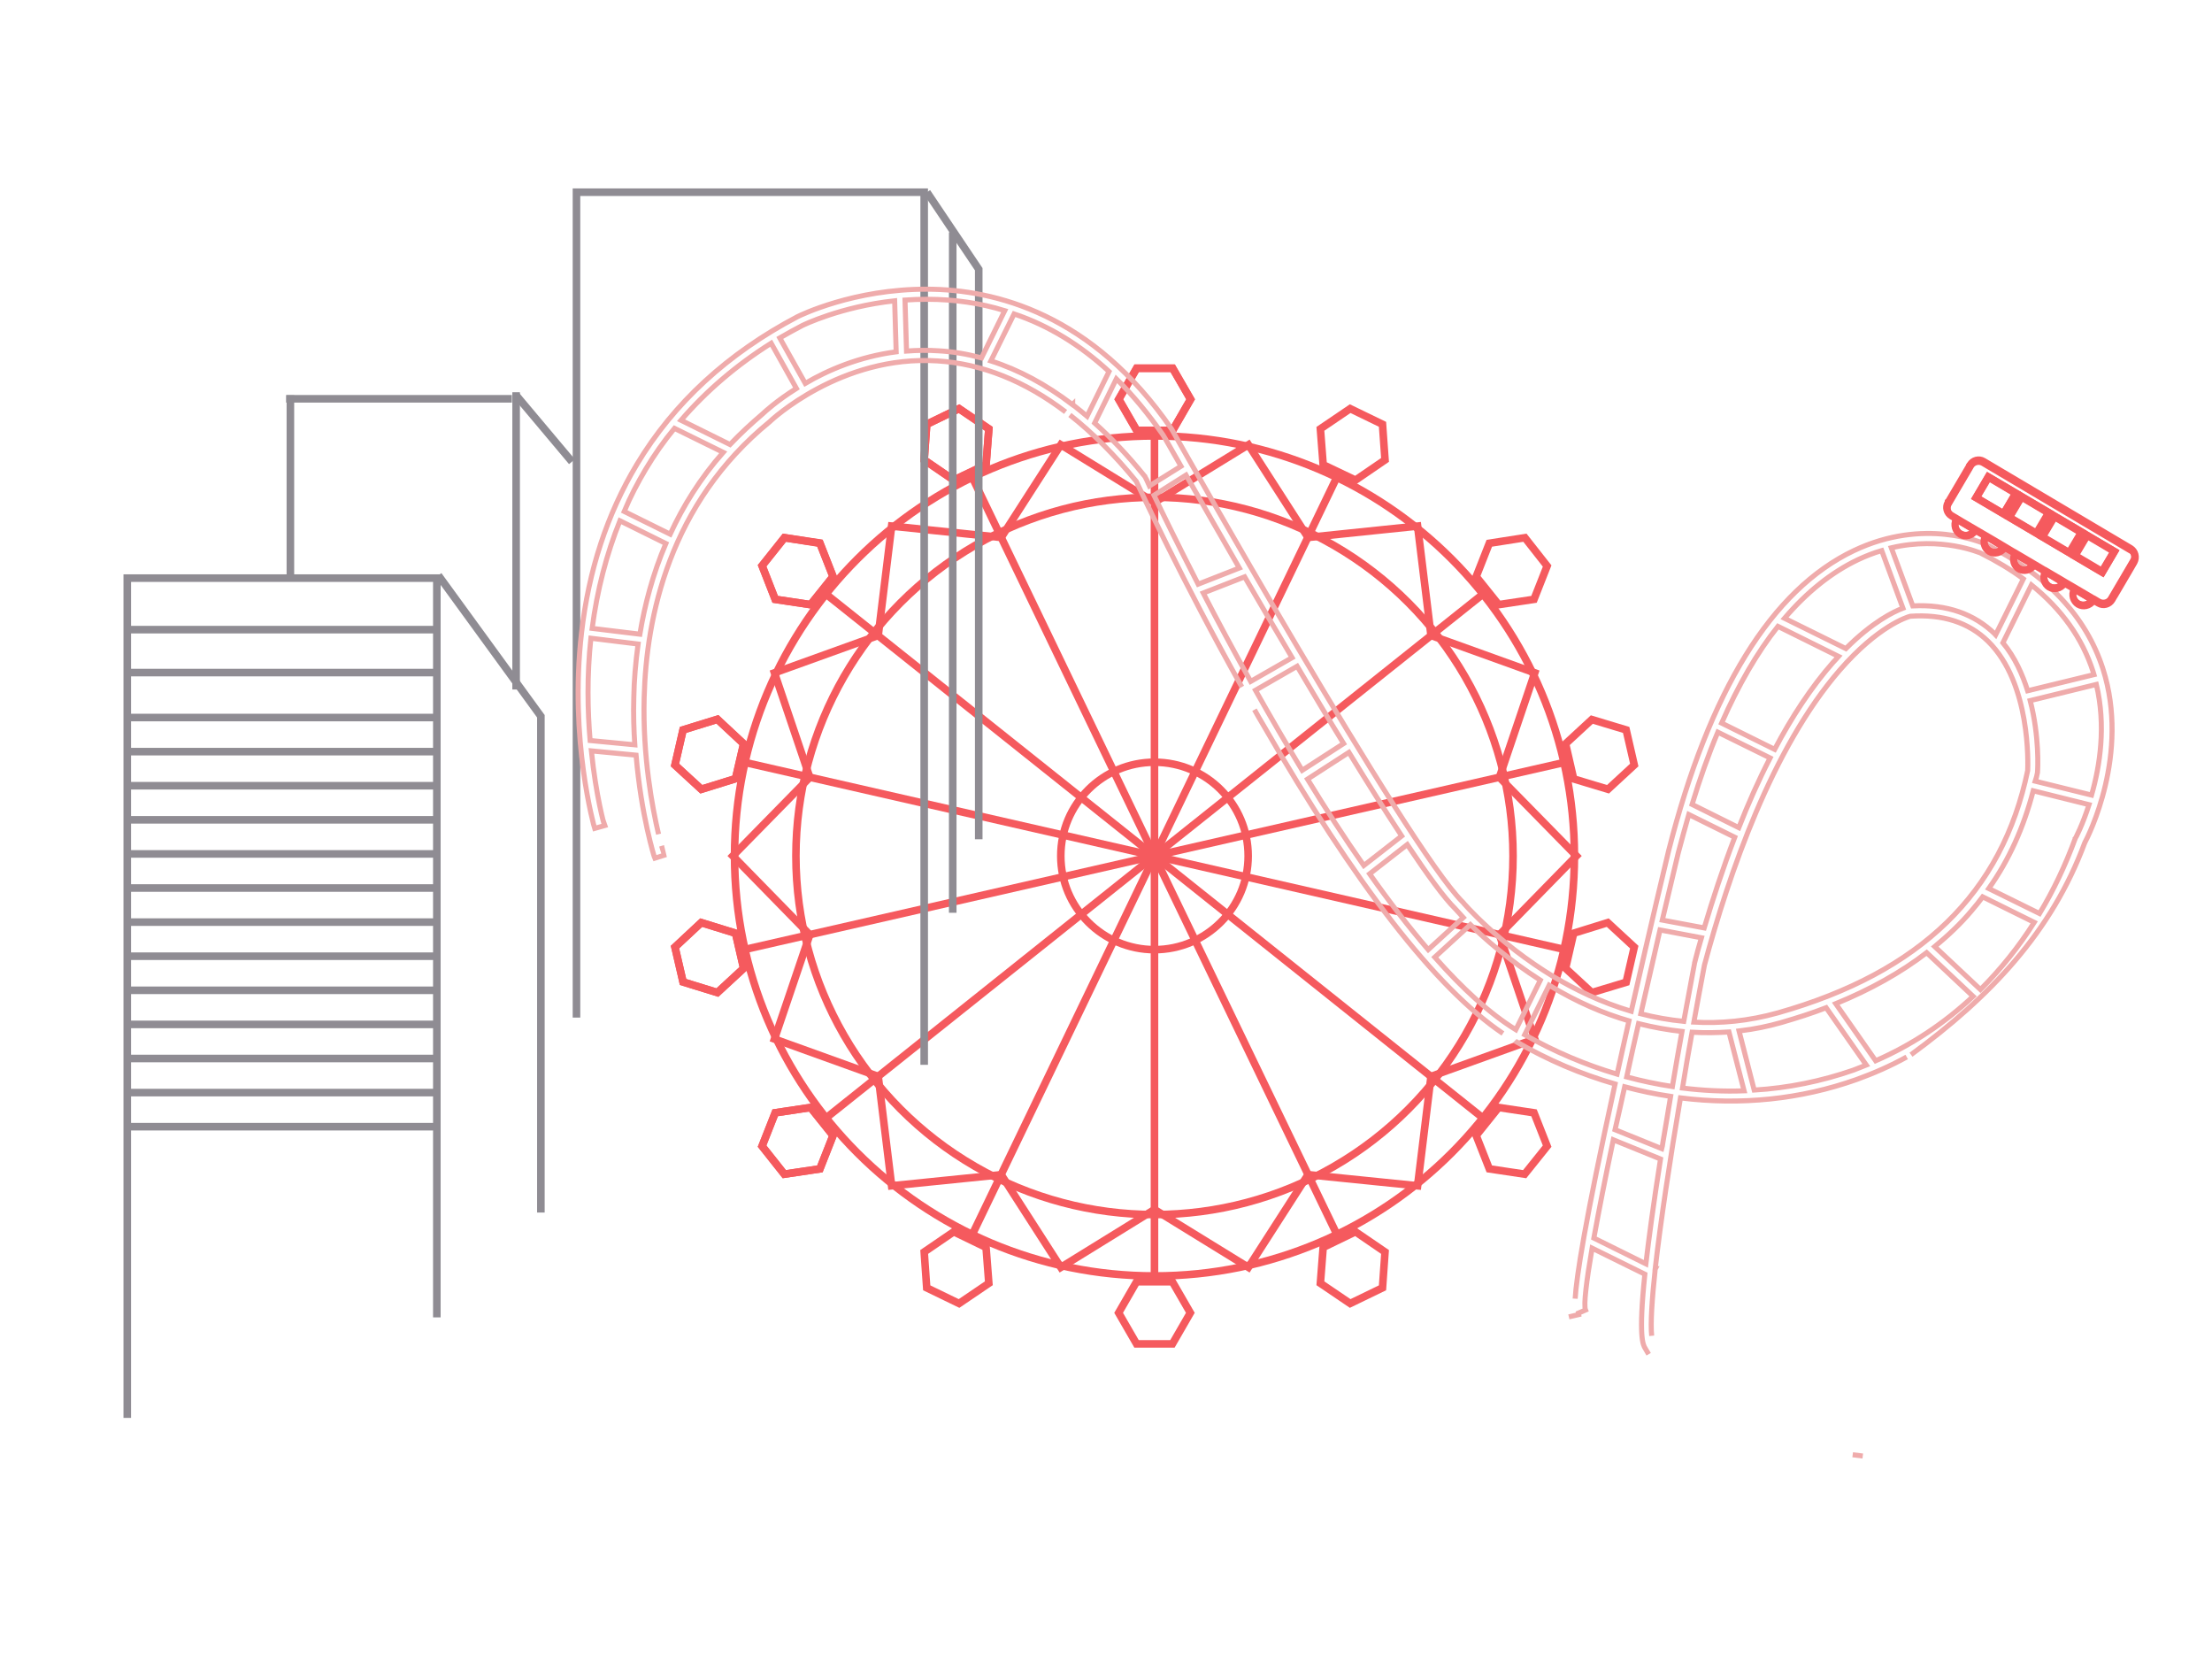 <?xml version="1.0" encoding="utf-8"?>
<!-- Generator: Adobe Illustrator 19.1.0, SVG Export Plug-In . SVG Version: 6.00 Build 0)  -->
<svg version="1.1" xmlns="http://www.w3.org/2000/svg" xmlns:xlink="http://www.w3.org/1999/xlink" x="0px" y="0px"
	 viewBox="0 0 876 658" style="enable-background:new 0 0 876 658;" xml:space="preserve">
<style type="text/css">
	.st0{fill:none;stroke:#212121;stroke-width:3;stroke-linecap:round;stroke-linejoin:round;stroke-miterlimit:10;}
	.st1{fill:none;stroke:#F55A5E;stroke-width:3;stroke-miterlimit:10;}
	.st2{fill:none;stroke:#8F8C93;stroke-width:3;stroke-miterlimit:10;}
	.st3{fill:none;stroke:#EFABAB;stroke-width:2;stroke-miterlimit:10;}
	.st4{fill:none;stroke:#F55A5E;stroke-width:2;stroke-miterlimit:10;}
	.st5{fill:url(#SVGID_1_);stroke:#F55A5E;stroke-width:2;stroke-miterlimit:10;}
	.st6{fill:url(#SVGID_2_);stroke:#F55A5E;stroke-width:2;stroke-miterlimit:10;}
	.st7{fill:url(#SVGID_3_);stroke:#F55A5E;stroke-width:2;stroke-miterlimit:10;}
	.st8{fill:url(#SVGID_4_);stroke:#F55A5E;stroke-width:2;stroke-miterlimit:10;}
	.st9{fill:url(#SVGID_5_);stroke:#F55A5E;stroke-width:2;stroke-miterlimit:10;}
</style>
<g id="background">
</g>
<g id="objects">
	<path class="st0" d="M-293.9,595.4"/>
	<g>
		<g>
			<path class="st1" d="M457.2,505.2c-91.9,0-166.3-74.4-166.3-166.3c0-91.9,74.4-166.3,166.3-166.3S623.5,247,623.5,338.9
				C623.5,430.8,549.2,505.2,457.2,505.2z"/>
			<path class="st1" d="M494.3,338.9c0-20.5-16.6-37.1-37.1-37.1c-20.5,0-37.1,16.6-37.1,37.1c0,20.5,16.6,37.1,37.1,37.1
				C477.7,376,494.3,359.4,494.3,338.9z"/>
			<g>
				<line class="st1" x1="457.2" y1="338.9" x2="457.2" y2="505.2"/>
				<line class="st1" x1="457.2" y1="338.9" x2="529.4" y2="488.7"/>
				<line class="st1" x1="457.2" y1="338.9" x2="587.2" y2="442.6"/>
				<line class="st1" x1="457.2" y1="338.9" x2="619.4" y2="375.9"/>
				<line class="st1" x1="457.2" y1="338.9" x2="619.4" y2="301.9"/>
				<line class="st1" x1="457.2" y1="338.9" x2="587.2" y2="235.3"/>
				<path class="st1" d="M457.2,338.9c0,0,66.3-137.7,71.8-149.1"/>
				<line class="st1" x1="457.2" y1="338.9" x2="457.2" y2="172.7"/>
				<line class="st1" x1="457.2" y1="338.9" x2="385.1" y2="189.1"/>
				<line class="st1" x1="457.2" y1="338.9" x2="327.2" y2="235.3"/>
				<line class="st1" x1="457.2" y1="338.9" x2="295.1" y2="301.9"/>
				<line class="st1" x1="457.2" y1="338.9" x2="295.1" y2="375.9"/>
				<line class="st1" x1="457.2" y1="338.9" x2="327.2" y2="442.6"/>
				<line class="st1" x1="457.2" y1="338.9" x2="385.1" y2="488.7"/>
			</g>
			<g>
				<polygon class="st1" points="624.3,338.9 593.8,370.1 607.8,411.4 566.7,426.2 561.4,469.5 518,465.1 494.4,501.8 457.2,478.9 
					420.1,501.8 396.5,465.1 353.1,469.5 347.8,426.2 306.7,411.4 320.7,370.1 290.2,338.9 320.7,307.8 306.7,266.4 347.8,251.6 
					353.1,208.3 396.5,212.8 420.1,176.1 457.2,198.9 494.4,176.1 518,212.8 561.4,208.3 566.7,251.6 607.8,266.4 593.8,307.8 				
					"/>
			</g>
			<circle class="st1" cx="457.2" cy="338.9" r="142"/>
		</g>
		<g>
			<polygon class="st1" points="450.1,170.4 443,158.1 450.1,145.8 464.4,145.8 471.5,158.1 464.4,170.4 			"/>
			<polygon class="st1" points="377.7,190.1 366,182.1 367,168 379.8,161.8 391.6,169.8 390.5,184 			"/>
			<polygon class="st1" points="321,239.4 307,237.3 301.8,224 310.6,212.9 324.7,215.1 329.9,228.3 			"/>
			<polygon class="st1" points="291.3,308.3 277.7,312.5 267.3,302.9 270.5,289 284.1,284.8 294.5,294.5 			"/>
			<polygon class="st1" points="294.5,383.4 284.1,393 270.5,388.8 267.3,375 277.7,365.3 291.3,369.5 			"/>
			<polygon class="st1" points="329.9,449.6 324.7,462.8 310.6,464.9 301.8,453.8 307,440.6 321,438.5 			"/>
			<polygon class="st1" points="390.5,493.9 391.6,508.1 379.8,516.1 367,509.9 366,495.7 377.7,487.7 			"/>
			<polygon class="st1" points="464.3,507.5 471.4,519.8 464.3,532.1 450.1,532.1 443,519.8 450.1,507.5 			"/>
			<polygon class="st1" points="536.8,487.7 548.5,495.7 547.5,509.9 534.7,516.1 522.9,508.1 524,493.9 			"/>
			<polygon class="st1" points="593.5,438.5 607.5,440.6 612.7,453.8 603.8,464.9 589.8,462.8 584.6,449.6 			"/>
			<polygon class="st1" points="623.2,369.5 636.7,365.3 647.2,375 644,388.9 630.4,393 620,383.4 			"/>
			<polygon class="st1" points="620,294.5 630.4,284.9 644,289 647.2,302.9 636.8,312.5 623.2,308.4 			"/>
			<polygon class="st1" points="584.6,228.3 589.8,215.1 603.9,212.9 612.7,224.1 607.5,237.3 593.5,239.4 			"/>
			<polygon class="st1" points="524,184 522.9,169.8 534.7,161.8 547.5,168 548.5,182.1 536.8,190.1 			"/>
			<polygon class="st1" points="450.2,170.4 443.1,158.1 450.2,145.8 464.4,145.8 471.5,158.1 464.4,170.4 			"/>
			<polygon class="st1" points="377.7,190.1 366,182.1 367,168 379.8,161.8 391.6,169.8 390.5,184 			"/>
			<polygon class="st1" points="321,239.4 307,237.3 301.8,224 310.7,212.9 324.7,215 329.9,228.3 			"/>
			<polygon class="st1" points="291.3,308.3 277.8,312.5 267.3,302.9 270.5,289 284.1,284.8 294.5,294.5 			"/>
			<polygon class="st1" points="294.5,383.4 284.1,393 270.5,388.8 267.3,375 277.7,365.3 291.3,369.5 			"/>
			<polygon class="st1" points="329.9,449.6 324.7,462.8 310.6,464.9 301.8,453.8 307,440.6 321,438.5 			"/>
		</g>
		<polyline class="st2" points="50.4,561.4 50.4,228.9 173,228.9 173,521.6 		"/>
		<polyline class="st2" points="173.6,227.8 214.2,283.6 214.2,480.1 		"/>
		<polyline class="st2" points="228.3,402.9 228.3,76.1 366,76.1 366,421.6 		"/>
		<polyline class="st2" points="367.1,76.1 387.6,106.6 387.6,332.3 		"/>
		<path class="st1" d="M409.1,445.6"/>
		<line class="st2" x1="50.4" y1="249.3" x2="173" y2="249.3"/>
		<line class="st2" x1="51.7" y1="266.3" x2="174.3" y2="266.3"/>
		<line class="st2" x1="49.1" y1="284.1" x2="171.8" y2="284.1"/>
		<line class="st2" x1="49.1" y1="297.6" x2="171.8" y2="297.6"/>
		<line class="st2" x1="49.1" y1="311.1" x2="171.8" y2="311.1"/>
		<line class="st2" x1="49.1" y1="324.6" x2="171.8" y2="324.6"/>
		<line class="st2" x1="49.1" y1="338.1" x2="171.8" y2="338.1"/>
		<line class="st2" x1="49.1" y1="351.6" x2="171.8" y2="351.6"/>
		<line class="st2" x1="49.1" y1="365.1" x2="171.8" y2="365.1"/>
		<line class="st2" x1="49.1" y1="378.6" x2="171.8" y2="378.6"/>
		<line class="st2" x1="49.1" y1="392.1" x2="171.8" y2="392.1"/>
		<line class="st2" x1="49.1" y1="405.6" x2="171.8" y2="405.6"/>
		<line class="st2" x1="49.1" y1="419.1" x2="171.8" y2="419.1"/>
		<line class="st2" x1="49.1" y1="432.6" x2="171.8" y2="432.6"/>
		<line class="st2" x1="49.1" y1="446.1" x2="171.8" y2="446.1"/>
		<line class="st2" x1="377.3" y1="92" x2="377.3" y2="361.4"/>
		<line class="st2" x1="115" y1="156.5" x2="115" y2="227.8"/>
		<line class="st2" x1="113.3" y1="157.9" x2="202.7" y2="157.9"/>
		<line class="st2" x1="204.4" y1="155.3" x2="204.4" y2="273"/>
		<line class="st2" x1="204.4" y1="156.5" x2="226.5" y2="182.8"/>
		<path class="st3" d="M756.8,417.6c31.4-23,55.6-48.4,68.8-83.9c1.4-2.6,18-35.2,7.2-68.9c-6.7-20.8-22.3-37.4-46.6-49.4
			c-1-0.4-24-10.7-52,2.6c-32.6,15.5-57.3,55.5-73.4,118.9c-0.1,0.4-7,29.1-14.8,63.5c-11.8-3.5-22.2-8.6-30.6-13.6
			c-22.2-13.4-36-29.4-36.1-29.6l-0.1-0.1C557,335,465,171.7,464.1,170.1l-0.1-0.2c-31.3-45.6-69.9-55.3-96.8-55.4
			c-29.1-0.1-50.4,10.4-51.4,10.9c-27.6,14.5-49,34.2-63.6,58.5c-11.7,19.5-19.1,41.9-21.9,66.7c-4.9,42.2,5.1,77.1,5.2,77.4
			l3.9-1.1c-0.1-0.2-3.4-11.8-5.2-29.6l17.7,1.7c2,23.9,7.3,40.6,7.4,40.8l3.8-1.2c0-0.1-0.4-1.4-1.1-3.7 M733.7,576l4,0.5
			 M753.5,428.7 M621.3,521.4l3.9-0.9l-0.1-0.6l2.8-1.2c-0.8-2,0.3-11,2.6-24.5l20.9,10.3c-2.6,24.8-0.7,28,0.1,29.3l1.4,2.4
			 M596,413.2 M492.5,276.7 M416.8,174.2 M643.4,430.3c6,1.6,12.1,2.9,18.2,3.8c-1,6-2,12.2-3.1,18.5c-0.1,0.8-0.2,1.5-0.4,2.2
			l-18.5-7.5C640.9,441.8,642.1,436.1,643.4,430.3z M644.2,426.4c1.5-7,3.1-14,4.7-21.1c6,1.5,11.7,2.5,17.2,3.1
			c-1.2,6.6-2.5,14-3.8,21.8C656.3,429.3,650.2,428,644.2,426.4z M728.6,265.3c15.1-17.4,26.7-21,27.9-21.3
			c12.8-0.9,23.1,2.4,30.8,9.9c17,16.7,15.8,48.8,15.7,51.2c-10.1,48.5-42.4,79.9-98.8,95.9c-11.7,3.3-22.9,4.3-33.4,3.7
			c1.4-7.9,2.9-15.5,4.2-22.6C684.7,345.9,701.8,296.2,728.6,265.3z M785.2,355.1l20.4,10.1c-6.2,9.8-13.4,18.7-21.3,26.6l-18.1-17
			c5.3-4.4,10.2-9,14.5-14.1C782.3,358.8,783.8,357,785.2,355.1z M806.9,305.8l0-0.3c0.1-0.9,0.8-13.9-2.9-28.1l26.2-6.4
			c3.9,16.4,1.4,32.3-1.9,43.8l-22.3-5.5C806.4,308.1,806.7,307,806.9,305.8z M670.1,408.7c5.1,0.3,10,0.2,14.6-0.1l6,23.3
			c-8.1,0.3-16.2-0.1-24.4-1.1C667.5,423.3,668.8,415.9,670.1,408.7z M694.7,431.6l-6-23.4c6.1-0.7,11.7-1.9,16.6-3.3
			c6.2-1.8,12.2-3.7,17.9-5.9l15.9,22.7c-1.7,0.7-3.4,1.3-5.1,2C721.3,428.1,708.1,430.8,694.7,431.6z M742.8,420L727,397.4
			c13.7-5.6,25.7-12.3,36-20.2l18.4,17.3C770,405.2,757,413.8,742.8,420z M807.7,361.7l-20.1-9.9c8-11.3,13.8-24.1,17.6-38.7
			l22.1,5.5c-2.6,8.1-5.3,13.2-5.4,13.3l-0.1,0.1l0,0.1C817.9,342.7,813.2,352.6,807.7,361.7z M829.3,267.1l-26.3,6.4
			c-2.1-6.6-5.1-13.3-9.8-19l11.3-22.9c11.9,9.6,20.1,21,24.4,34.3C829.1,266.4,829.2,266.7,829.3,267.1z M784.4,219
			c6.2,3.1,11.9,6.5,16.9,10.2l-11,22.2c-0.1-0.1-0.2-0.2-0.2-0.3c-8.3-8.1-19.2-11.9-32.6-11.2l-8.5-23
			C769.1,212.2,784.3,219,784.4,219z M735.8,221.6c3.2-1.5,6.3-2.7,9.4-3.6l8.4,22.8c-3.7,1.4-12,5.4-22.6,16l-24.3-12
			C715.6,234.4,725.3,226.6,735.8,221.6z M704.1,248l24,11.9c-0.7,0.8-1.4,1.6-2.2,2.4c-8.7,9.9-16.4,21.7-23.1,34.4l-21-10.4
			C688.5,271.1,695.9,258.3,704.1,248z M680.3,289.9l20.7,10.2c-4.6,8.9-8.7,18.2-12.4,27.6l-18.5-9.2
			C673.2,308.3,676.6,298.7,680.3,289.9z M668.8,322.5l18.2,9c-4.7,12.3-8.7,24.5-12.1,35.9l-16.6-3.1c2.2-9.3,4.3-18.2,6.3-26.5
			C666,332.5,667.4,327.4,668.8,322.5z M657.4,368.2l16.4,3.1c-1,3.4-1.9,6.7-2.7,9.9l0,0.1c0,0.2-1.8,9.4-4.3,23.1
			c-5.9-0.6-11.6-1.6-17-3C652.4,390.2,654.9,379,657.4,368.2z M645.1,404.2c-1.5,6.5-2.9,13.1-4.4,19.8c-0.1,0.5-0.2,0.9-0.3,1.3
			c-12.5-3.7-24.8-8.9-36.6-15.6l9.7-19.6C624.5,396.8,635.1,401.3,645.1,404.2z M600.3,407.7c-10.4-6.4-21.2-16.4-32.1-28.7
			l14.1-12.9c5.7,5.6,15.2,14,27.7,22L600.3,407.7z M579.5,363.3L565.6,376c-7.8-9.1-15.6-19.2-23.2-30l14.9-11.6
			c8,12,14.7,21.2,19,25.4C576.6,360.1,577.7,361.3,579.5,363.3z M457,196.1l12.7-8c5.4,9.4,12.7,22.3,21.1,36.8l-16.3,6.4
			C466.6,215.9,460.5,203.4,457,196.1z M492.9,228.4c5.9,10.2,12.3,21,18.8,32l-16.4,9.4c-6.9-12.4-13.3-24.3-18.8-35L492.9,228.4z
			 M513.7,263.8c6.1,10.3,12.3,20.7,18.4,30.6L515.7,305c-6.5-10.7-12.7-21.4-18.5-31.7L513.7,263.8z M534.2,297.9
			c7.4,12.1,14.5,23.4,20.9,33.1l-15,11.7c-7.7-11-15.2-22.6-22.3-34.2L534.2,297.9z M467.7,184.6l-12.5,7.8c-1-2.2-1.6-3.5-1.7-3.6
			l-0.1-0.2l-0.2-0.2c-6.4-7.9-13-14.9-19.7-20.9l8.6-17.5c6.5,6.4,12.6,13.8,18.4,22.1C461.3,173.3,463.8,177.8,467.7,184.6z
			 M439.2,147.1l-8.7,17.7c-1.9-1.6-3.8-3.1-5.7-4.6l0-0.1l-0.1,0.1c-10.5-8-21.3-13.8-32.3-17.3l9.2-18.6
			C415.3,128.9,427.8,136.6,439.2,147.1z M367.2,118.5c10.7,0,21,1.5,30.7,4.5l-9.2,18.7c-5.6-1.5-11.3-2.5-17.1-2.8
			c-4.3-0.3-8.5-0.2-12.6,0.1l-0.6-20.2C361.2,118.6,364.2,118.5,367.2,118.5z M317.7,128.9c0.2-0.1,15.2-7.5,36.6-9.8l0.6,20.2
			c-14.6,1.9-27,7.2-36,12.5l-10.1-18C311.7,132.1,314.7,130.5,317.7,128.9z M289.1,176l-19.4-9.6c10-11.6,21.9-21.8,35.7-30.5
			l10,17.9c-7.8,4.9-12.6,9.3-13.3,10C297.4,167.8,293.1,171.8,289.1,176z M255.7,185.8c3.4-5.7,7.2-11.1,11.4-16.2l19.3,9.5
			c-9.1,10.3-15.9,21.3-21,32.4l-18.2-9C249.6,196.7,252.5,191.2,255.7,185.8z M245.5,206.2l18.2,9c-5.2,12.1-8.4,24.4-10.3,35.9
			l-18.9-2.3C236.5,233.6,240.2,219.4,245.5,206.2z M233.7,293.2c-1-11.7-1.3-25.6,0.3-40.5l18.7,2.3c-1,7.4-1.6,14.5-1.7,21.1
			c-0.2,6.6,0,12.9,0.4,18.8L233.7,293.2z M260.8,330.3c-2.5-10.7-6.3-30.7-5.7-54c0.8-32,10-76.9,49.7-109.3l0.1-0.1
			c0.3-0.3,28.1-26.5,66.4-24c17.5,1.1,34.5,7.9,50.7,20.2 M423.7,164.3c9,7.1,17.8,15.9,26.3,26.3c1.5,3.2,18.2,39.3,41.8,81.4
			 M496.8,281c1.1,2,2.2,3.9,3.4,5.9c36.5,63.3,68.5,104.4,95,122.3 M599.9,412.1c0.1,0.1,0.2,0.1,0.3,0.2
			c12.7,7.4,25.9,13,39.4,16.9c-12.1,55.4-15.3,76.5-15.8,85 M631.2,490.2c2-10.9,4.6-24.3,7.7-38.9l18.7,7.6
			c-2.8,17.8-4.6,31.3-5.8,41.5L631.2,490.2z M654.1,528.9c-0.5-4.9,0.1-14.3,1.4-26.4l0.1-0.2l-0.1,0c2.1-18.4,5.8-42.9,10-67.6
			c23.8,3,47.6,0.6,69.8-7.3c6.9-2.5,13.5-5.4,19.8-8.9"/>
		<g>
			<path class="st4" d="M775,206.1c-0.9,1.8-0.2,3.9,1.5,5c1.7,1,3.9,0.5,5.1-1.1l-4.9-2.9L775,206.1z"/>
			
				<rect x="799.2" y="198" transform="matrix(0.51 -0.86 0.86 0.51 218.457 791.106)" class="st4" width="8.6" height="11.7"/>
			
				<rect x="786.2" y="190.3" transform="matrix(0.51 -0.86 0.86 0.51 218.591 776.007)" class="st4" width="8.6" height="11.7"/>
			<polygon class="st4" points="771.4,198.1 771,198.8 771.4,198.1 			"/>
			<path class="st4" d="M799.7,224.8c1.7,1,3.9,0.5,5.1-1.1l-6.6-3.9C797.3,221.6,797.9,223.7,799.7,224.8z"/>
			<path class="st4" d="M823.1,238.7c1.7,1,3.9,0.5,5.1-1.1l-6.6-3.9C820.8,235.5,821.4,237.6,823.1,238.7z"/>
			<path class="st4" d="M810.2,226.9c-0.9,1.8-0.2,3.9,1.5,5c1.7,1,3.9,0.5,5.1-1.1l-0.6-0.3L810.2,226.9z"/>
			<path class="st4" d="M843.4,217.6l-58.2-34.5c-1.6-0.9-3.6-0.4-4.5,1.2l-0.4,0.7l-8,13.6l-0.4,0.7c-0.9,1.6-0.4,3.6,1.2,4.5
				l1.7,1l2.5,1.5l5.3,3.1l3.6,2.1l3.6,2.1l4.2,2.5l3.5,2.1l0.4,0.2l7.8,4.6l4.2,2.5l0.1,0l6.8,4l1,0.6l3.6,2.1l7.8,4.6l0.1,0l2,1.2
				c1.6,0.9,3.6,0.4,4.5-1.2l0.4-0.7l8-13.6l0.4-0.7C845.5,220.6,845,218.6,843.4,217.6z M793.6,204.1l-11.7-6.9l5.3-9l11.7,6.9
				L793.6,204.1z M795,204.9l5.3-9l11.7,6.9l-5.3,9L795,204.9z M808,212.6l5.3-9l11.7,6.9l-5.3,9L808,212.6z M832.7,227.2l-11.7-6.9
				l5.3-9l11.7,6.9L832.7,227.2z"/>
			
				<rect x="812.2" y="205.7" transform="matrix(0.51 -0.86 0.86 0.51 218.262 806.147)" class="st4" width="8.6" height="11.7"/>
			<path class="st4" d="M786.5,212.8c-0.8,1.8-0.2,3.9,1.5,5c1.7,1,3.9,0.5,5.1-1.1l-3.8-2.3L786.5,212.8z"/>
			<polygon class="st4" points="779.5,184.5 779.9,183.8 779.5,184.5 			"/>
			
				<rect x="825.2" y="213.4" transform="matrix(-0.51 0.86 -0.86 -0.51 1441.065 -382.563)" class="st4" width="8.6" height="11.7"/>
			
				<radialGradient id="SVGID_1_" cx="-1184.458" cy="-292.969" r="6.779" gradientTransform="matrix(-0.92 -0.392 -0.392 0.92 -374.993 24.109)" gradientUnits="userSpaceOnUse">
				<stop  offset="0" style="stop-color:#1FD2FF"/>
				<stop  offset="2.152574e-002" style="stop-color:#1FD2FF"/>
				<stop  offset="1" style="stop-color:#1FD2FF"/>
			</radialGradient>
			<path class="st5" d="M821,220.3l11.7,6.9l5.3-9l-11.7-6.9L821,220.3z M836.7,218.5l-4.4,7.4l-10-5.9l4.4-7.4L836.7,218.5z"/>
			
				<radialGradient id="SVGID_2_" cx="-1169.46" cy="-294.961" r="6.779" gradientTransform="matrix(-0.92 -0.392 -0.392 0.92 -374.993 24.109)" gradientUnits="userSpaceOnUse">
				<stop  offset="0" style="stop-color:#1FD2FF"/>
				<stop  offset="2.152574e-002" style="stop-color:#1FD2FF"/>
				<stop  offset="1" style="stop-color:#1FD2FF"/>
			</radialGradient>
			<path class="st6" d="M813.3,203.6l-5.3,9l11.7,6.9l5.3-9L813.3,203.6z M819.3,218.2l-10-5.9l4.4-7.4l10,5.9L819.3,218.2z"/>
			
				<radialGradient id="SVGID_3_" cx="-1154.463" cy="-296.952" r="6.779" gradientTransform="matrix(-0.92 -0.392 -0.392 0.92 -374.993 24.109)" gradientUnits="userSpaceOnUse">
				<stop  offset="0" style="stop-color:#1FD2FF"/>
				<stop  offset="2.152574e-002" style="stop-color:#1FD2FF"/>
				<stop  offset="1" style="stop-color:#1FD2FF"/>
			</radialGradient>
			<path class="st7" d="M800.3,195.9l-5.3,9l11.7,6.9l5.3-9L800.3,195.9z M806.3,210.5l-10-5.9l4.4-7.4l10,5.9L806.3,210.5z"/>
			
				<radialGradient id="SVGID_4_" cx="-1139.463" cy="-298.943" r="6.779" gradientTransform="matrix(-0.92 -0.392 -0.392 0.92 -374.993 24.11)" gradientUnits="userSpaceOnUse">
				<stop  offset="0" style="stop-color:#1FD2FF"/>
				<stop  offset="2.152574e-002" style="stop-color:#1FD2FF"/>
				<stop  offset="1" style="stop-color:#1FD2FF"/>
			</radialGradient>
			<path class="st8" d="M787.3,188.2l-5.3,9l11.7,6.9l5.3-9L787.3,188.2z M793.3,202.8l-10-5.9l4.4-7.4l10,5.9L793.3,202.8z"/>
			
				<radialGradient id="SVGID_5_" cx="-1159.016" cy="-290.714" r="32.819" gradientTransform="matrix(-0.92 -0.392 -0.392 0.92 -374.993 24.11)" gradientUnits="userSpaceOnUse">
				<stop  offset="0" style="stop-color:#1FD2FF"/>
				<stop  offset="2.152574e-002" style="stop-color:#1FD2FF"/>
				<stop  offset="1" style="stop-color:#1FD2FF"/>
			</radialGradient>
			<path class="st9" d="M843.9,216.8l-58.2-34.5c-2-1.2-4.6-0.5-5.8,1.5l-0.4,0.7l0,0l-8,13.6l0,0l-0.4,0.7c-1.2,2-0.5,4.6,1.5,5.8
				l1.7,1c-1.1,2.2-0.3,5,1.8,6.3c2.2,1.3,4.9,0.6,6.4-1.4l3.3,1.9c-1.1,2.2-0.3,5,1.8,6.3c2.2,1.3,4.9,0.6,6.4-1.4l3.1,1.8l0.4,0.2
				c-1.1,2.2-0.3,5,1.8,6.3c2.2,1.3,4.9,0.6,6.4-1.4l3.8,2.3c-1.1,2.2-0.3,5,1.8,6.3c2.2,1.3,4.9,0.6,6.4-1.4l3.3,1.9
				c-1.1,2.2-0.3,5,1.8,6.3c2.2,1.3,4.9,0.6,6.4-1.4l1.7,1c2,1.2,4.6,0.5,5.8-1.5l0.4-0.7l6.2-10.5l-5.7,9.7l5.7-9.7l1.8-3.1
				l0.4-0.7C846.6,220.6,845.9,218,843.9,216.8z M776.5,211c-1.7-1-2.4-3.2-1.5-5l1.7,1l4.9,2.9C780.5,211.6,778.3,212.1,776.5,211z
				 M788,217.8c-1.7-1-2.4-3.2-1.5-5l2.8,1.6l3.8,2.3C791.9,218.4,789.7,218.8,788,217.8z M799.7,224.8c-1.7-1-2.4-3.2-1.5-5
				l6.6,3.9C803.6,225.3,801.4,225.8,799.7,224.8z M811.7,231.9c-1.7-1-2.4-3.2-1.5-5l6,3.6l0.6,0.3
				C815.6,232.4,813.4,232.9,811.7,231.9z M823.1,238.7c-1.7-1-2.4-3.2-1.5-5l6.6,3.9C827.1,239.2,824.9,239.7,823.1,238.7z
				 M844.6,222.2l-0.4,0.7l-8,13.6l-0.4,0.7c-0.9,1.6-3,2.1-4.5,1.2l-2-1.2l-0.1,0l-7.8-4.6l-3.6-2.1l-1-0.6l-6.8-4l-0.1,0l-4.2-2.5
				l-7.8-4.6l-0.4-0.2l-3.5-2.1l-4.2-2.5l-3.6-2.1l-3.6-2.1l-5.3-3.1l-2.5-1.5l-1.7-1c-1.6-0.9-2.1-3-1.2-4.5l0.4-0.7l8-13.6
				l0.4-0.7c0.9-1.6,3-2.1,4.5-1.2l58.2,34.5C845,218.6,845.5,220.6,844.6,222.2z"/>
		</g>
	</g>
</g>
</svg>
